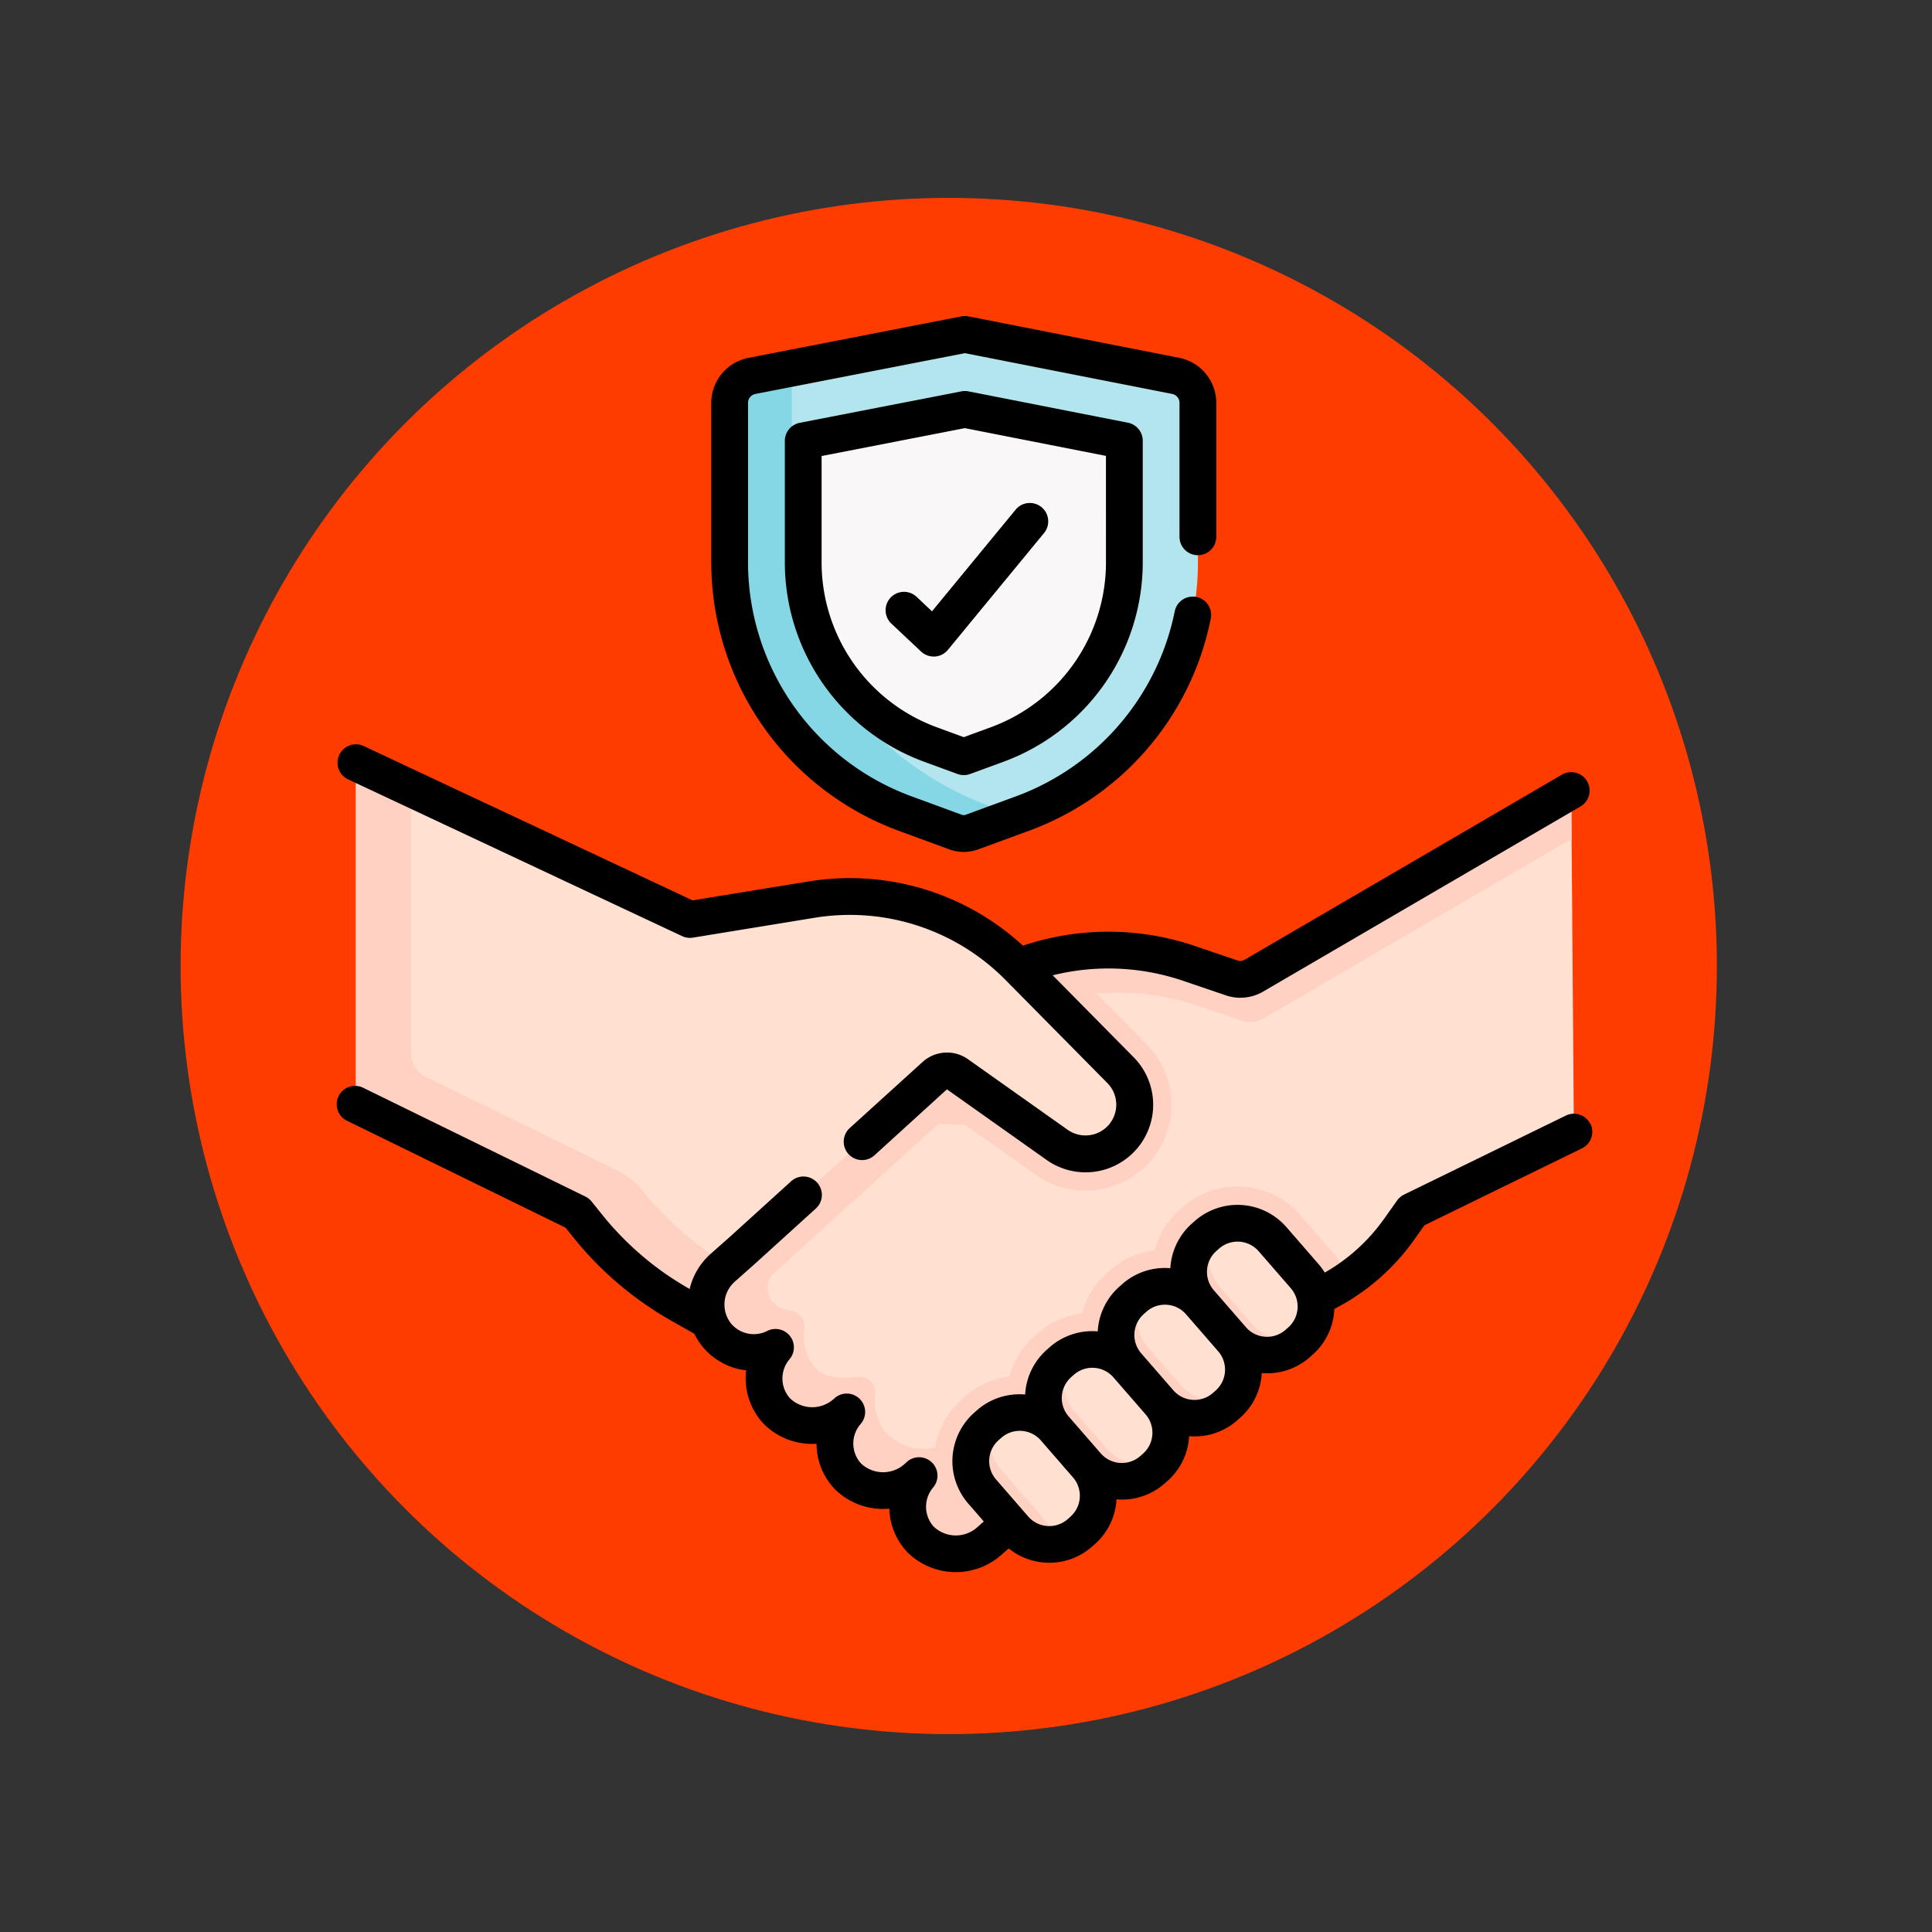 <svg xmlns="http://www.w3.org/2000/svg" width="164" height="164" viewBox="0 0 164 164">
  <rect x="0" y="0" width="164" height="164" fill="#333333" stroke="none"/>
  <g id="Grupo_959319" data-name="Grupo 959319" transform="translate(-377 -1857)">
    <g id="Grupo_81380" data-name="Grupo 81380" transform="translate(197.186 575.265)">
      <g id="Grupo_930456" data-name="Grupo 930456" transform="translate(195.146 1283.954)">
        <circle id="Elipse_7667" data-name="Elipse 7667" cx="65.203" cy="65.203" r="65.203" transform="translate(0 14.578)" fill="#ff3c00"/>
        <g id="confiar" transform="translate(13.029 24.609)">
          <g id="Grupo_959333" data-name="Grupo 959333" transform="translate(1.852 1.561)">
            <g id="Grupo_959332" data-name="Grupo 959332">
              <path id="Trazado_654432" data-name="Trazado 654432" d="M142.772,291.816l-4.158-2.763-9.2-3.347L111.6,299.812l5.715,10.227c.076.044.152.089.228.133l4.746,2.763,22.6-16.058Z" transform="translate(-89.991 -227.798)" fill="#ffe0d1"/>
              <g id="Grupo_959331" data-name="Grupo 959331" transform="translate(0 36.631)">
                <path id="Trazado_654433" data-name="Trazado 654433" d="M122,357.607a27.473,27.473,0,0,1-7.64-6.555l-.889-1.107-.835-.409-1.035.82,5.715,10.227c.076.044.152.09.228.133l4.746,2.763,4.412-3.134Z" transform="translate(-89.991 -314.973)" fill="#ffd1c2"/>
                <path id="Trazado_654434" data-name="Trazado 654434" d="M224.029,197.248a.826.826,0,0,0-1.242-.707l-25.754,15.016a2.261,2.261,0,0,1-1.834.171l-3.659-1.245a21.181,21.181,0,0,0-14.36.266l-.089.035-7.1,9.24L153.61,234.892l-1.682,1.488a4.211,4.211,0,0,0-1.124,4.456,3.947,3.947,0,0,0,.753,1.291,4.079,4.079,0,0,0,4.914.953,4.086,4.086,0,0,0,.119,5.424,4.282,4.282,0,0,0,5.88.106l.048-.044a4.079,4.079,0,0,0,.092,5.456,4.275,4.275,0,0,0,5.878.106l.169-.154a4.078,4.078,0,0,0,.125,5.416,4.279,4.279,0,0,0,5.878.106l1.649-1.459,11.261-8.306a2.084,2.084,0,0,1,3.344-2.467l3.13-2.309a2.51,2.51,0,0,1,3.885-2.866l4.305-3.176a17.271,17.271,0,0,0,7.169-5.834l1.105-1.557,13.268-6.482a.825.825,0,0,0,.463-.748Z" transform="translate(-120.854 -193.734)" fill="#ffe0d1"/>
                <path id="Trazado_654435" data-name="Trazado 654435" d="M224.029,197.248a.826.826,0,0,0-1.242-.707l-25.754,15.016a2.261,2.261,0,0,1-1.834.171l-3.659-1.245a21.181,21.181,0,0,0-14.36.266l-.09.035-7.1,9.24-18.065,16.356a4.211,4.211,0,0,0-1.124,4.456,3.947,3.947,0,0,0,.754,1.291,4.079,4.079,0,0,0,4.914.953,4.086,4.086,0,0,0,.119,5.424,4.282,4.282,0,0,0,5.88.106l.048-.044a4.079,4.079,0,0,0,.092,5.456,4.275,4.275,0,0,0,5.878.106l.169-.154a4.078,4.078,0,0,0,.125,5.416,4.279,4.279,0,0,0,5.878.106l1.649-1.459.463-.342v-.954a4.283,4.283,0,0,1-4.615-.905,4.066,4.066,0,0,1-1.093-2.777c0-.06,0-.123.009-.187a1.141,1.141,0,0,0-1.322-1.248,4.26,4.26,0,0,1-3.766-1.156,4.079,4.079,0,0,1-1.05-3.366,1.328,1.328,0,0,0-1.482-1.515c-1.266.172-2.708.142-3.488-.637a4.068,4.068,0,0,1-1.091-2.777,4.118,4.118,0,0,1,.05-.64,1.369,1.369,0,0,0-1.231-1.58,2.71,2.71,0,0,1-.89-.28,1.786,1.786,0,0,1-.408-2.934l14.425-13.091,7.1-9.24.09-.035a21.181,21.181,0,0,1,14.36-.266l3.659,1.245a2.261,2.261,0,0,0,1.834-.171l25.754-15.016a.815.815,0,0,1,.436-.113Z" transform="translate(-120.854 -193.734)" fill="#ffd1c2"/>
                <path id="Trazado_654436" data-name="Trazado 654436" d="M247.714,273.306a7.255,7.255,0,0,0-2.106-5.127l-7.478-7.572a21.172,21.172,0,0,0-3.315.964l-.09.035-7.1,9.24-4.27,3.875,6.859.3,5.982,4.239a7.257,7.257,0,0,0,4.218,1.343h0a7.334,7.334,0,0,0,4.5-1.556A7.259,7.259,0,0,0,247.714,273.306Z" transform="translate(-178.489 -244.555)" fill="#ffd1c2"/>
                <path id="Trazado_654437" data-name="Trazado 654437" d="M72.69,209.305l-8.661-8.767a20.088,20.088,0,0,0-17.534-5.709l-10.349,1.69L8.481,183.533a.483.483,0,0,0-.689.438v27.968a.483.483,0,0,0,.271.434l18.523,9.061.889,1.107a27.477,27.477,0,0,0,7.64,6.555l1.221-6.435L51.649,210.5l8.924.376,6.734,4.772a4.174,4.174,0,0,0,5.382-6.34Z" transform="translate(-7.792 -183.487)" fill="#ffe0d1"/>
                <path id="Trazado_654438" data-name="Trazado 654438" d="M32.158,219.566a6.355,6.355,0,0,0-2.164-1.731l-16.231-7.94a2.3,2.3,0,0,1-1.287-2.063V185.408l-3.995-1.875a.483.483,0,0,0-.689.438v27.968a.483.483,0,0,0,.271.434l18.523,9.061.889,1.107a27.477,27.477,0,0,0,7.64,6.555l1.042-5.5a27.493,27.493,0,0,1-4-4.034Z" transform="translate(-7.792 -183.487)" fill="#ffd1c2"/>
              </g>
              <path id="Trazado_654439" data-name="Trazado 654439" d="M185.1,48.158l-4.321,1.585a2.012,2.012,0,0,1-1.386,0l-4.321-1.585a22.663,22.663,0,0,1-14.86-21.277V13.312a2.333,2.333,0,0,1,1.887-2.29L180.181,7.5l17.894,3.519a2.333,2.333,0,0,1,1.883,2.289V26.881A22.663,22.663,0,0,1,185.1,48.158Z" transform="translate(-128.484 -7.5)" fill="#b3e5ee"/>
              <path id="Trazado_654440" data-name="Trazado 654440" d="M183.271,58.775c-10.684-3.544-17.787-12.744-17.787-23.038V21.25l-3.389.66a2.333,2.333,0,0,0-1.887,2.29V37.769a22.663,22.663,0,0,0,14.86,21.277l4.321,1.585a2.012,2.012,0,0,0,1.386,0l3.842-1.409Z" transform="translate(-128.483 -18.388)" fill="#86d7e5"/>
              <path id="Trazado_654441" data-name="Trazado 654441" d="M200.975,66.5a16.476,16.476,0,0,1-10.766-15.415V41.875a1.376,1.376,0,0,1,1.113-1.35l12.609-2.456,12.428,2.444a1.375,1.375,0,0,1,1.11,1.35v9.224A16.418,16.418,0,0,1,206.7,66.5l-2.864,1.05Z" transform="translate(-152.24 -31.706)" fill="#f9f7f7"/>
            </g>
            <path id="Trazado_654442" data-name="Trazado 654442" d="M275.849,364.455a17.268,17.268,0,0,0,2.857-1.59,7.016,7.016,0,0,0-1.344-2.333l-2.728-3.14a7.055,7.055,0,0,0-9.954-.7l-.224.2a7.017,7.017,0,0,0-2.181,3.485,7.053,7.053,0,0,0-3.757,1.675l-.225.2a7.005,7.005,0,0,0-2.185,3.485,7.053,7.053,0,0,0-3.752,1.673l-.226.2a7.015,7.015,0,0,0-2.181,3.485,7.054,7.054,0,0,0-3.757,1.675l-.224.2a7.055,7.055,0,0,0-.7,9.953l2.3,2.651a4.1,4.1,0,0,0,.7-.523l1.648-1.459,11.261-8.306a2.084,2.084,0,0,1,3.344-2.467l3.13-2.309a2.51,2.51,0,0,1,3.885-2.866Z" transform="translate(-194.471 -282.641)" fill="#ffd1c2"/>
            <path id="Trazado_654443" data-name="Trazado 654443" d="M351.052,379.813l-2.728-3.14a3.933,3.933,0,0,1,.389-5.548l.225-.2a3.933,3.933,0,0,1,5.548.389l2.728,3.14a3.933,3.933,0,0,1-.389,5.548l-.225.2A3.933,3.933,0,0,1,351.052,379.813Z" transform="translate(-276.679 -294.519)" fill="#ffe0d1"/>
            <path id="Trazado_654444" data-name="Trazado 654444" d="M352.753,379.682l-2.728-3.14a3.937,3.937,0,0,1-.025-5.126,3.957,3.957,0,0,0-1.063.662l-.225.2a3.933,3.933,0,0,0-.389,5.548l2.728,3.14a3.933,3.933,0,0,0,5.548.389l.225-.2a3.884,3.884,0,0,0,.416-.42A3.935,3.935,0,0,1,352.753,379.682Z" transform="translate(-276.679 -295.668)" fill="#ffd1c2"/>
            <path id="Trazado_654445" data-name="Trazado 654445" d="M321.447,405.539l-2.728-3.14a3.933,3.933,0,0,1,.389-5.548l.225-.2a3.933,3.933,0,0,1,5.548.389l2.728,3.14a3.933,3.933,0,0,1-.389,5.548l-.225.2A3.933,3.933,0,0,1,321.447,405.539Z" transform="translate(-253.237 -314.89)" fill="#ffe0d1"/>
            <path id="Trazado_654446" data-name="Trazado 654446" d="M323.2,405.521l-2.728-3.14a3.942,3.942,0,0,1-.289-4.788,3.942,3.942,0,0,0-.851.568l-.225.2a3.933,3.933,0,0,0-.389,5.548l2.728,3.14a3.933,3.933,0,0,0,5.548.389l.225-.2a3.905,3.905,0,0,0,.677-.762A3.935,3.935,0,0,1,323.2,405.521Z" transform="translate(-253.236 -316.396)" fill="#ffd1c2"/>
            <path id="Trazado_654447" data-name="Trazado 654447" d="M291.842,431.266l-2.728-3.14a3.933,3.933,0,0,1,.389-5.548l.225-.2a3.933,3.933,0,0,1,5.548.389l2.728,3.14a3.933,3.933,0,0,1-.389,5.548l-.225.2A3.933,3.933,0,0,1,291.842,431.266Z" transform="translate(-229.794 -335.262)" fill="#ffe0d1"/>
            <path id="Trazado_654448" data-name="Trazado 654448" d="M293.511,431.432l-2.728-3.14a3.937,3.937,0,0,1-.26-4.832,3.9,3.9,0,0,0-.8.539l-.225.2a3.933,3.933,0,0,0-.389,5.548l2.728,3.14a3.933,3.933,0,0,0,5.548.389l.225-.2a3.929,3.929,0,0,0,.645-.716A3.937,3.937,0,0,1,293.511,431.432Z" transform="translate(-229.793 -336.88)" fill="#ffd1c2"/>
            <path id="Trazado_654449" data-name="Trazado 654449" d="M262.237,456.992l-2.728-3.14a3.933,3.933,0,0,1,.389-5.548l.225-.2a3.933,3.933,0,0,1,5.548.389l2.728,3.14a3.933,3.933,0,0,1-.389,5.548l-.225.2A3.933,3.933,0,0,1,262.237,456.992Z" transform="translate(-206.351 -355.634)" fill="#ffe0d1"/>
            <path id="Trazado_654450" data-name="Trazado 654450" d="M265.269,459.483l-4.175-4.805a3.929,3.929,0,0,1-.65-4.11,4.006,4.006,0,0,0-.322.252l-.225.2a3.933,3.933,0,0,0-.389,5.548l2.728,3.14a3.935,3.935,0,0,0,4.749.928A3.927,3.927,0,0,1,265.269,459.483Z" transform="translate(-206.35 -358.345)" fill="#ffd1c2"/>
          </g>
          <g id="Grupo_959334" data-name="Grupo 959334" transform="translate(0.29 0)">
            <path id="Trazado_654451" data-name="Trazado 654451" d="M1.188,177.626l28.354,13.309a1.565,1.565,0,0,0,.915.128l10.35-1.69a18.563,18.563,0,0,1,16.171,5.266l8.662,8.768a2.614,2.614,0,0,1-.247,3.893,2.629,2.629,0,0,1-3.123.076l-8.445-5.983a3.087,3.087,0,0,0-3.883.234l-6.172,5.6a1.561,1.561,0,1,0,2.1,2.312l6.151-5.6,8.445,5.983a5.736,5.736,0,0,0,7.4-8.711l-6.867-6.951a19.66,19.66,0,0,1,11.043.459l3.66,1.244a3.827,3.827,0,0,0,3.1-.287l.022-.012L105.8,179.928a1.561,1.561,0,1,0-1.573-2.7L77.26,192.958a.7.7,0,0,1-.559.048l-3.66-1.243a22.788,22.788,0,0,0-14.569-.018A21.693,21.693,0,0,0,40.3,186.291L30.431,187.9,2.515,174.8a1.561,1.561,0,0,0-1.327,2.826Z" transform="translate(-0.29 -138.298)"/>
            <path id="Trazado_654452" data-name="Trazado 654452" d="M106.642,317.331a1.561,1.561,0,0,0-2.088-.717l-13.735,6.709a1.56,1.56,0,0,0-.588.5l-1.105,1.558a15.718,15.718,0,0,1-5.033,4.559,5.491,5.491,0,0,0-.528-.72l-2.728-3.139a5.5,5.5,0,0,0-7.751-.543l-.225.2a5.476,5.476,0,0,0-1.877,3.833l-.072-.007a5.459,5.459,0,0,0-3.988,1.333l-.225.2a5.477,5.477,0,0,0-1.878,3.835,5.476,5.476,0,0,0-4.059,1.324l-.225.2a5.478,5.478,0,0,0-1.878,3.835A5.477,5.477,0,0,0,54.6,341.6l-.225.2a5.494,5.494,0,0,0-.543,7.751l1.318,1.517-.526.465-.029.026a2.732,2.732,0,0,1-3.692-.047,2.518,2.518,0,0,1-.058-3.322,1.561,1.561,0,0,0-2.254-2.153l-.168.156a2.732,2.732,0,0,1-3.692-.047,2.513,2.513,0,0,1-.039-3.347,1.561,1.561,0,0,0-2.241-2.168l-.047.043a2.732,2.732,0,0,1-3.692-.047,2.517,2.517,0,0,1-.055-3.326,1.561,1.561,0,0,0-1.893-2.405,2.519,2.519,0,0,1-3.035-.59,2.594,2.594,0,0,1,.247-3.564l1.679-1.487,5.237-4.752a1.561,1.561,0,0,0-2.1-2.312l-5.223,4.739-1.681,1.488-.028.026a5.767,5.767,0,0,0-1.68,2.888l-.012-.007a25.812,25.812,0,0,1-7.42-6.309l-.89-1.107a1.561,1.561,0,0,0-.531-.424L2.538,314.287a1.561,1.561,0,1,0-1.372,2.8l18.48,9.04.672.836a28.924,28.924,0,0,0,8.314,7.068l1.945,1.1a5.424,5.424,0,0,0,.8,1.218,5.637,5.637,0,0,0,3.6,1.891,5.636,5.636,0,0,0,1.47,4.522l.039.041a5.8,5.8,0,0,0,4.463,1.667,5.631,5.631,0,0,0,1.516,3.812l.039.041a5.808,5.808,0,0,0,4.624,1.655,5.628,5.628,0,0,0,1.507,3.671l.039.041a5.847,5.847,0,0,0,8.031.16l.557-.493a5.453,5.453,0,0,0,3.06,1.2q.2.014.393.014a5.453,5.453,0,0,0,3.6-1.347l.225-.2a5.477,5.477,0,0,0,1.878-3.836c.153.013.306.021.46.021a5.471,5.471,0,0,0,3.6-1.345l.225-.2a5.477,5.477,0,0,0,1.878-3.836c.153.013.306.021.46.021a5.471,5.471,0,0,0,3.6-1.345l.225-.2a5.459,5.459,0,0,0,1.877-3.763c0-.024,0-.048,0-.073.152.013.3.021.457.021a5.47,5.47,0,0,0,3.6-1.344l.225-.2a5.479,5.479,0,0,0,1.882-3.921,18.844,18.844,0,0,0,6.77-5.863l.875-1.233,13.377-6.535a1.56,1.56,0,0,0,.717-2.087ZM62.487,350.678l-.225.2a2.372,2.372,0,0,1-3.346-.235L56.188,347.5a2.372,2.372,0,0,1,.235-3.346l.225-.2a2.374,2.374,0,0,1,3.346.235l2.728,3.14a2.374,2.374,0,0,1-.234,3.346Zm6.162-5.355-.225.2a2.375,2.375,0,0,1-3.346-.235l-2.728-3.14a2.374,2.374,0,0,1,.234-3.346l.225-.2a2.375,2.375,0,0,1,3.346.235l2.728,3.139A2.375,2.375,0,0,1,68.649,345.323Zm6.973-6.979a2.357,2.357,0,0,1-.811,1.625l-.225.2a2.375,2.375,0,0,1-3.346-.235l-2.728-3.14a2.375,2.375,0,0,1,.234-3.346l.225-.2a2.355,2.355,0,0,1,1.552-.582c.056,0,.113,0,.169.006a2.357,2.357,0,0,1,1.624.81l2.728,3.139A2.357,2.357,0,0,1,75.622,338.344Zm5.352-3.731-.225.2a2.375,2.375,0,0,1-3.346-.235l-2.728-3.139a2.372,2.372,0,0,1,.235-3.346l.225-.2a2.375,2.375,0,0,1,3.346.235l2.728,3.139a2.374,2.374,0,0,1-.234,3.346Z" transform="translate(-0.29 -248.744)"/>
            <path id="Trazado_654453" data-name="Trazado 654453" d="M168.593,43.685l4.321,1.585a3.578,3.578,0,0,0,2.462,0l4.321-1.585A24.226,24.226,0,0,0,195.108,25.7a1.561,1.561,0,1,0-3.061-.613,21.228,21.228,0,0,1-13.425,15.666L174.3,42.338a.453.453,0,0,1-.312,0l-4.321-1.585a21.175,21.175,0,0,1-13.837-19.812V7.373a.773.773,0,0,1,.624-.758l17.785-3.464,17.594,3.46a.774.774,0,0,1,.623.757V18.74a1.561,1.561,0,1,0,3.122,0V7.369a3.9,3.9,0,0,0-3.143-3.821L174.543.029a1.563,1.563,0,0,0-.6,0L155.859,3.551a3.9,3.9,0,0,0-3.15,3.822V20.942a24.308,24.308,0,0,0,15.884,22.743Z" transform="translate(-120.984 0)"/>
            <path id="Trazado_654454" data-name="Trazado 654454" d="M198.293,30.6a1.559,1.559,0,0,0-.6,0L183.972,33.27a1.561,1.561,0,0,0-1.263,1.532V45.147A18.043,18.043,0,0,0,194.5,62.028l2.864,1.05a1.563,1.563,0,0,0,1.075,0l2.864-1.05a18.042,18.042,0,0,0,11.789-16.88V34.792a1.561,1.561,0,0,0-1.26-1.532Zm11.676,14.549A14.909,14.909,0,0,1,200.227,59.1l-2.327.853-2.327-.853a14.909,14.909,0,0,1-9.742-13.949V36.089l12.159-2.368,11.978,2.356Z" transform="translate(-144.739 -24.206)"/>
            <path id="Trazado_654455" data-name="Trazado 654455" d="M226.438,84.183a1.561,1.561,0,0,0-2.139,2.275l2.52,2.37a1.561,1.561,0,0,0,1.069.424c.033,0,.066,0,.1,0a1.561,1.561,0,0,0,1.106-.566l8.162-9.917a1.561,1.561,0,0,0-2.411-1.984l-7.1,8.629Z" transform="translate(-177.283 -60.349)"/>
          </g>
        </g>
      </g>
      <rect id="Rectángulo_305736" data-name="Rectángulo 305736" width="164" height="164" transform="translate(179.814 1281.735)" fill="none"/>
    </g>
  </g>
</svg>
